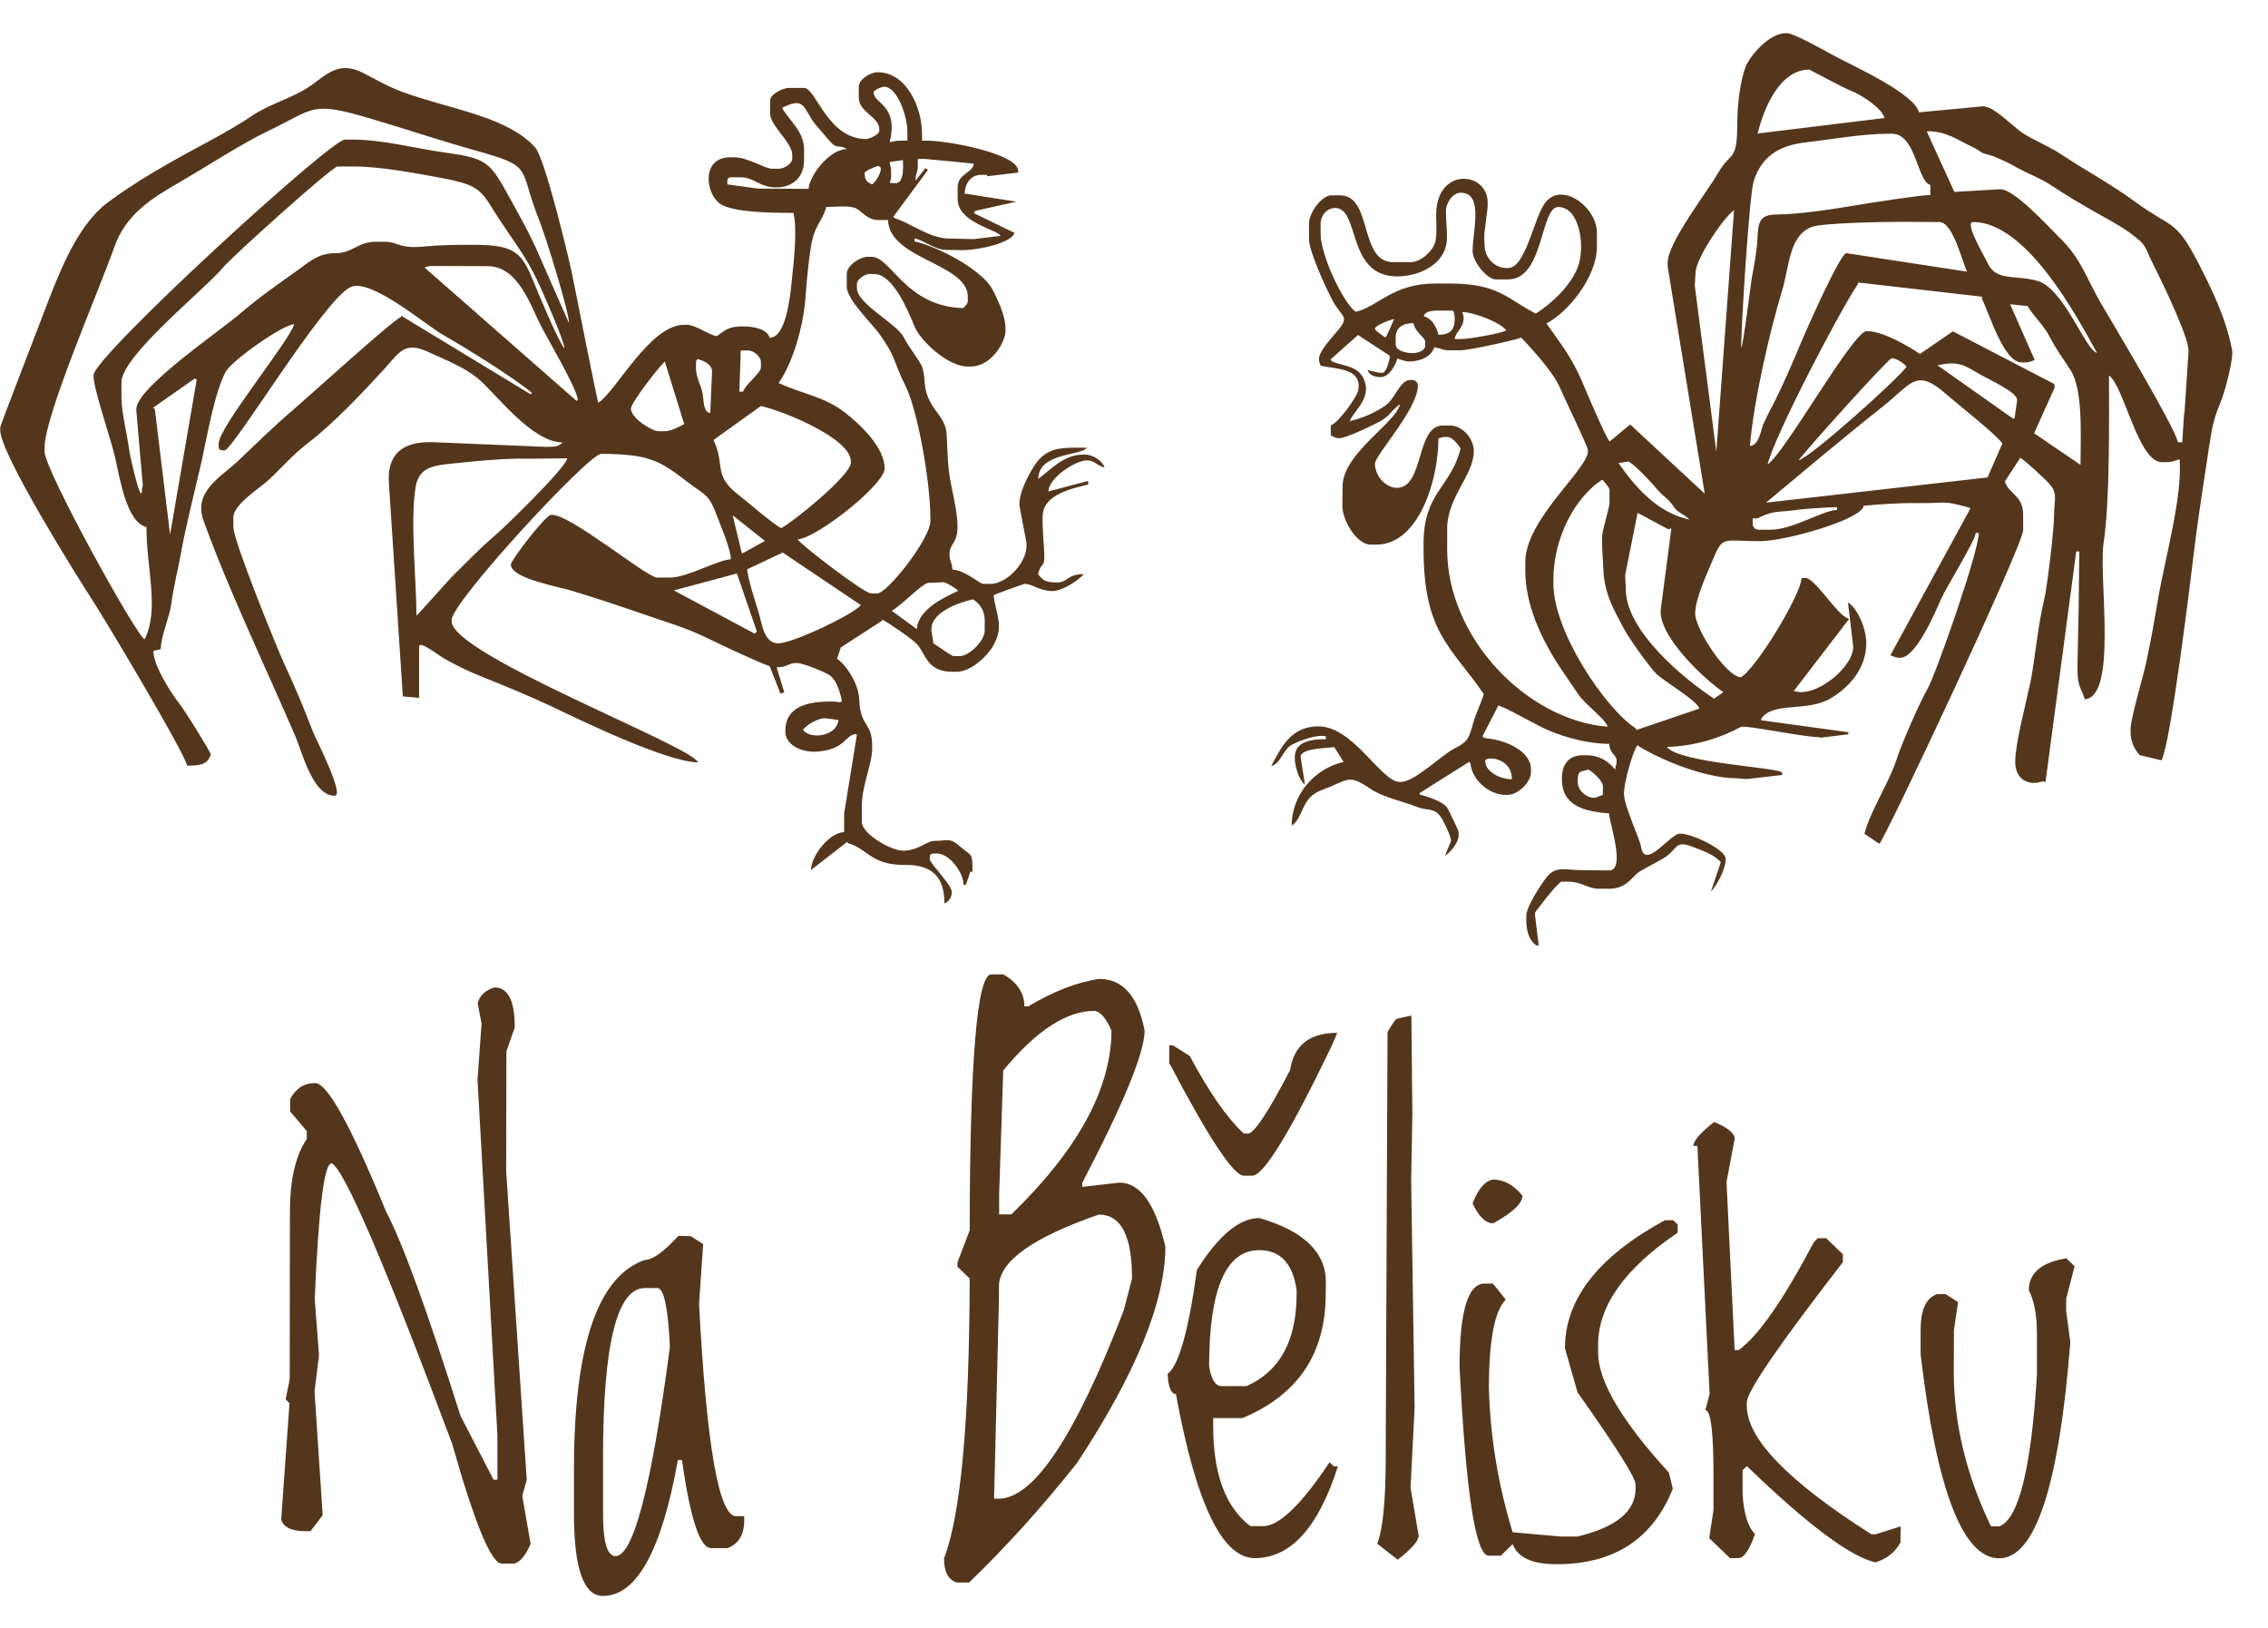 <svg width="85" height="61" viewBox="0 0 85 61" fill="none" xmlns="http://www.w3.org/2000/svg">
<path fill-rule="evenodd" clip-rule="evenodd" d="M64.385 6.489C64.873 5.635 65.11 6.123 65.11 4.575C65.11 3.881 65.247 2.821 65.483 2.371C65.712 1.952 66.353 1.243 66.932 1.243C66.953 1.243 66.973 1.243 66.993 1.243C67.283 1.273 68.427 1.921 68.755 2.097C69.479 2.486 71.751 3.507 71.919 4.209L74.351 3.98L74.412 4.003C74.717 4.003 75.541 4.811 75.785 4.971C76.235 5.269 76.753 5.452 77.256 5.787C78.217 6.42 79.132 6.908 80.047 7.579C81.412 8.578 81.526 8.189 82.388 9.851C82.891 10.835 83.41 11.872 83.654 13.107C83.715 13.428 83.402 14.61 83.265 14.953C82.983 15.662 82.922 15.875 82.792 16.737C82.609 17.987 82.38 19.36 82.228 20.664C82.075 21.914 81.351 27.862 81.008 28.487L80.184 28.289C80.001 28.075 79.841 27.801 79.849 27.374V27.32C79.849 26.924 80.314 25.384 80.428 24.85C80.611 24.019 80.764 23.127 80.901 22.318C81.138 20.961 81.801 18.575 81.687 17.21C81.488 17.255 81.427 17.316 81.191 17.316H81.023C80.131 17.316 79.605 14.465 79.041 14.068C79.041 15.852 79.079 18.742 78.835 20.374C78.652 21.655 79.369 26.1 78.133 26.2C78.019 25.795 77.859 25.757 77.859 25.079V24.972L77.905 22.738L77.927 20.664H77.813L76.662 29.295L76.578 29.28C76.349 29.295 76.456 29.333 76.242 29.333C75.739 29.333 75.526 28.96 75.526 28.533C75.526 27.854 75.945 26.291 76.105 25.521C76.28 24.606 76.38 23.401 76.608 22.486C76.723 22.021 76.982 19.825 76.982 19.329C76.982 18.605 77.173 18.468 76.669 17.987C76.448 17.774 75.937 17.294 75.716 17.149L75.137 18.041C75.289 18.521 75.823 18.559 75.823 19.276V19.863C75.815 20.45 70.63 31.476 70.432 31.613L69.875 31.24C70.081 30.416 70.806 29.303 71.065 28.495C71.256 27.892 71.942 26.322 72.247 25.795C72.559 25.239 74.161 20.671 74.161 19.97H74.046C74.023 20.275 72.971 21.945 72.75 22.44C72.521 22.959 71.805 24.644 71.217 24.644C71.065 24.644 71.065 24.621 70.943 24.591L70.851 24.545L73.848 19.047L73.772 19.009C72.75 18.742 73.063 18.857 71.896 18.849C71.057 18.841 70.501 18.895 69.845 18.948C69.799 19.459 66.909 20.275 65.971 20.275C64.507 20.282 64.591 20.023 64.149 21.076C63.974 21.487 63.531 22.463 63.531 22.982C63.531 23.561 64.675 25.33 65.239 25.376C65.773 25.109 67.496 22.303 67.519 21.655H67.679C68.015 21.663 68.884 23.066 69.227 23.149L69.296 23.195L67.23 25.887C68.061 26.184 69.555 24.919 69.448 24.164L69.258 22.57C69.616 22.784 69.952 23.569 69.944 24.11C69.944 25.079 69.25 25.788 68.602 26.169C67.71 26.688 66.459 26.276 66.01 26.924L66.002 26.985L69.273 27.435V27.511L68.228 27.641L68.167 27.618C67.588 27.618 65.4 27.153 65.239 27.236C64.538 27.625 63.531 27.961 62.472 27.984C62.937 28.594 66.627 28.746 66.787 28.945L66.795 29.036L65.461 29.189L65.072 29.158C63.859 29.158 62.106 28.411 61.366 27.923C61.168 28.205 60.863 29.341 60.863 29.738C60.863 30.203 61.457 31.415 61.503 31.728C61.656 32.627 62.586 31.232 62.967 31.232C63.417 31.232 64.675 31.827 64.675 32.185C64.675 32.597 64.317 33.199 64.119 33.413L64.492 32.307C64.263 32.017 63.753 31.85 63.394 31.712C62.777 31.476 62.868 31.819 62.395 32.124C62.174 32.269 61.465 32.62 61.358 32.719C61.084 32.978 60.87 33.298 60.306 33.298H59.917C59.498 33.298 59.292 33.032 58.751 33.032H58.529C58.4 33.032 57.531 34.168 57.531 34.198V34.305L57.668 35.418L57.584 35.426C57.34 35.266 57.203 34.915 57.203 34.518V34.305C57.203 33.985 57.706 33.222 57.874 32.986C58.293 32.391 58.537 32.605 59.368 32.605L60.306 32.612C60.947 32.612 60.306 30.79 60.306 30.477C59.338 30.401 58.537 30.172 58.537 29.196V29.15C58.537 28.647 58.789 28.296 59.315 28.296H59.422C59.986 28.296 60.276 28.54 60.535 28.83C60.55 28.609 60.588 28.708 60.588 28.51C60.588 28.266 60.321 28.251 60.314 27.869C59.49 27.869 58.644 27.618 58.057 27.374C57.607 27.191 56.516 26.543 56.272 26.482L56.158 26.428L55.556 27.595L55.662 27.656C56.425 27.717 57.378 28.136 57.378 28.823V28.929C57.378 29.311 56.89 29.783 56.494 29.783H56.433C55.784 29.783 55.159 29.196 55.113 28.609L55.068 28.54L53.192 29.722L53.222 29.776C53.512 29.837 54.038 30.035 54.206 30.218C54.267 30.279 54.664 31.118 54.664 31.163V31.323C54.664 31.575 54.336 31.956 54.16 32.063C54.206 31.895 54.381 31.552 54.381 31.484C54.381 31.339 54.084 30.721 54.008 30.622C53.741 30.241 53.527 30.393 53.131 30.241C52.506 29.997 51.819 29.875 51.324 29.532C50.508 28.967 50.493 29.257 49.555 29.593C48.731 29.89 48.891 30.599 48.411 30.935C48.411 29.715 49.326 28.777 50.355 28.548L50.005 27.991C49.669 28.037 48.686 28.037 48.747 28.388L48.907 29.394C48.701 29.257 48.525 28.731 48.525 28.388C48.525 27.793 49.097 27.694 49.692 27.694V27.587C49.357 27.511 48.754 27.732 48.449 27.885C48.076 28.06 48.015 28.609 47.641 28.701C47.999 28.06 48.342 27.214 49.41 27.214C50.721 27.214 51.766 29.295 52.452 29.295H52.506C53.017 29.295 54.023 28.296 54.481 28.06C54.961 27.808 55.037 27.732 55.197 27.145C55.335 26.649 55.518 26.337 55.609 26.001C54.366 24.202 53.344 23.706 53.352 20.519V20.359C53.352 18.437 54.389 18.254 54.74 16.798C54.656 16.668 54.435 16.371 54.244 16.371H54.191C54.038 16.371 54.038 16.394 53.909 16.424C53.909 18.018 53.154 20.412 51.583 20.404H51.362C50.843 20.404 50.31 19.489 50.31 18.971L50.317 18.224C50.317 16.996 52.3 15.86 52.475 15.143C52.056 15.433 52.163 15.593 51.461 15.921C51.24 16.028 50.432 16.417 50.203 16.417C50.035 16.417 49.982 16.363 49.875 16.31V15.936C50.127 15.868 50.859 14.907 50.912 14.587C51.026 13.778 50.058 13.832 49.494 13.702C49.463 13.58 49.433 13.58 49.433 13.435C49.433 13.161 49.951 12.604 50.127 12.398C50.584 11.857 50.317 11.895 49.997 11.361C49.784 10.995 49.059 9.44 49.059 8.967V8.38C49.059 7.945 49.562 7.312 49.89 7.32H50.226C51.446 7.32 50.927 9.821 52.208 9.821H52.872C53.268 9.821 53.749 9.363 53.802 9.013C53.901 8.418 53.726 7.976 53.924 7.419C54.305 6.321 55.754 6.557 55.754 7.594V7.755L55.624 8.814L55.64 9.188C55.64 9.63 55.99 10.042 56.471 10.042H56.524C57.172 10.042 57.492 8.174 57.889 7.625C58.507 6.756 59.849 7.755 59.849 8.715V9.249C59.849 10.393 58.735 11.727 57.958 12.116C58.453 12.833 58.88 13.344 59.261 14.221C59.399 14.541 60.199 16.447 60.329 16.539L61.046 15.944L61.099 15.906L63.89 18.498L62.502 9.996V9.836C62.502 9.081 64.012 7.152 64.385 6.489ZM67.176 25.864L67.222 25.895L67.23 25.887C67.214 25.877 67.197 25.869 67.176 25.864ZM56.661 29.196C56.661 28.357 55.662 28.334 55.662 28.502C55.662 28.899 56.181 29.189 56.661 29.196ZM62.639 19.802L62.517 19.825L61.374 19.215L60.908 21.541L60.931 22.074C60.931 23.66 63.165 25.475 64.241 26.177L64.591 25.933C63.913 25.483 62.067 23.775 62.25 22.776L62.639 19.802ZM65.689 19.421V19.634C65.689 19.756 65.781 19.848 65.91 19.848H66.353C67.184 19.848 68.32 19.116 68.846 19.108V19.002C68.549 19.002 67.596 19.062 67.252 19.116C67.062 19.146 66.696 19.162 66.505 19.192C66.185 19.245 65.888 19.421 65.857 19.421H65.689ZM62.06 25.231C61.747 24.896 61.069 23.942 60.847 23.531C60.504 22.867 60.146 22.311 60.093 21.381C60.077 20.992 60.016 20.328 60.054 20.008C60.1 19.695 60.321 19.024 60.321 18.826V18.346C60.321 18.277 60.1 18.01 60.047 17.972C59.056 18.613 58.217 20.107 58.217 21.747V21.853C58.209 23.653 60.161 26.55 61.305 27.29L61.328 27.351L63.684 26.55C63.661 26.283 62.319 25.498 62.06 25.231ZM62.159 18.392C61.923 18.109 61.32 17.461 61.046 17.294L60.657 17.347C61.274 18.224 62.075 19.192 63.31 19.467C63.165 19.276 62.876 19.23 62.716 18.971C62.563 18.719 62.35 18.605 62.159 18.392ZM74.489 17.888L75.045 16.615C74.794 16.256 73.383 15.159 72.933 14.762C71.797 13.763 71.629 14.396 70.569 15.227C69.075 16.409 67.641 17.621 66.185 18.834L74.489 17.888ZM69.959 12.406C70.6 12.406 71.545 12.993 71.957 13.26L73.192 12.414L76.99 14.388L77.005 14.518L76.235 16.234L77.973 17.416C77.981 16.234 78.065 14.571 77.592 13.855C77.317 13.435 77.066 13.092 76.822 12.627C76.624 12.223 76.197 11.826 75.991 11.468L75.335 11.399L76.258 13.489L76.158 13.527C76.036 13.557 76.029 13.58 75.884 13.58H75.77C75.091 13.58 74.55 11.727 74.275 11.186L74.29 11.117L69.639 10.584L69.631 10.645C68.991 11.567 66.513 16.302 66.246 17.4C66.886 16.988 69.456 12.398 69.959 12.406ZM77.173 8.891C77.988 9.668 78.171 10.385 78.743 11.369C79.224 12.192 81.481 15.951 81.626 16.569H81.786L81.854 15.509L81.87 15.456L82.022 13.168C82.06 12.673 80.977 10.461 80.741 9.989C80.329 9.196 80.535 9.249 79.803 8.708C79.445 8.441 78.781 8.098 78.362 7.854C77.92 7.602 77.394 7.289 76.974 7.007C76.471 6.664 76.006 6.519 75.472 6.214C75.205 6.062 75.015 5.986 74.733 5.864C74.603 5.81 74.435 5.787 74.313 5.734C74.206 5.688 74.107 5.581 73.94 5.513C73.406 5.269 72.948 4.903 72.209 4.918L73.246 7.19L74.954 7.091C75.48 7.061 76.807 8.532 77.173 8.891ZM49.86 13.473L49.928 13.542C50.363 13.74 50.996 13.679 51.171 14.373C51.331 14.998 50.668 15.479 50.592 15.776C51.08 15.669 51.568 15.441 51.919 15.197C52.292 14.937 52.468 14.236 52.856 14.236H52.917C53.047 14.236 53.139 14.327 53.139 14.449C53.139 15.326 51.53 17.057 51.53 17.37C51.53 17.82 51.919 18.277 52.353 18.277C53.383 18.277 53.055 15.936 54.076 15.944H54.351C54.808 15.944 55.235 16.424 55.235 16.905C55.235 17.812 54.237 18.605 54.237 19.825V20.572C54.229 23.881 57.21 26.985 60.253 27.229C60.176 26.947 59.406 26.39 59.17 26.039C58.85 25.567 58.598 25.216 58.278 24.713C57.767 23.881 57.165 22.662 57.165 21.373V21.053C57.165 19.383 59.749 17.4 59.498 16.805C59.178 16.02 58.781 15.25 58.453 14.503C58.148 13.801 57.012 12.658 57.012 12.65C56.821 12.734 55.075 13.123 54.747 13.123H54.305C54.023 13.123 54.008 13.039 53.749 13.016C53.657 13.344 53.238 13.55 52.803 13.542C52.643 13.542 52.521 13.473 52.368 13.435C52.3 13.687 52.056 14.129 51.751 14.129C51.522 14.129 51.309 14.053 51.255 13.862C51.431 13.9 51.598 13.969 51.812 13.969C51.941 13.969 52.086 13.519 52.086 13.329L50.897 12.551L49.86 13.473ZM52.307 12.909C52.307 13.13 52.673 13.229 52.917 13.229H52.971C53.139 13.229 53.413 13.13 53.413 12.963V12.802C53.413 12.635 53.062 12.497 52.971 12.108C52.559 12.108 52.307 12.284 52.307 12.642V12.909ZM51.919 12.642C51.964 12.642 52.201 12.047 52.254 11.948C52.102 11.986 51.53 12.185 51.53 12.322C51.53 12.383 51.911 12.642 51.919 12.642ZM54.023 11.636C53.749 11.636 53.421 11.628 53.36 11.849C53.657 11.925 53.84 12.238 53.909 12.543C54.343 12.543 54.519 12.36 54.519 11.956V11.903C54.519 11.758 54.496 11.758 54.465 11.636H54.023ZM54.519 12.703H54.74C55.083 12.703 56.242 12.49 56.455 12.383C56.265 12.101 55.281 11.704 54.801 11.689C54.839 11.834 54.854 11.788 54.854 11.903C54.854 12.299 54.549 12.429 54.519 12.703ZM71.454 13.74C71.37 13.626 71.08 13.42 70.897 13.42C70.783 13.42 67.657 16.889 67.405 17.248C67.855 17.141 71.134 14.198 71.454 13.74ZM66.093 15.875C66.215 15.601 66.398 15.258 66.543 14.976C66.78 14.503 67.191 13.58 67.382 13.115C67.542 12.703 68.953 9.493 69.197 9.485L73.726 10.179C73.513 9.752 73.2 8.319 72.674 8.319L71.294 8.311C70.615 8.311 68.305 8.349 67.901 8.502C67.039 8.83 67.069 9.981 66.787 10.896C66.322 12.436 65.735 14.968 65.583 16.706C65.926 16.699 65.987 16.127 66.093 15.875ZM74.496 9.867C74.832 10.553 75.518 10.286 76.357 10.523C77.348 10.797 78.149 13.107 78.591 13.222C77.813 11.803 75.937 8.319 73.947 8.319C73.604 8.319 74.382 9.615 74.496 9.867ZM63.516 10.698L64.324 16.927L64.988 7.877C64.637 8.098 63.547 9.684 63.547 10.217L63.516 10.698ZM53.947 9.699C53.642 10.073 53.039 10.355 52.361 10.355C50.455 10.355 50.981 7.8 50.043 7.793C49.723 7.793 49.494 8.075 49.494 8.38V8.753C49.486 9.554 50.363 11.392 50.813 11.681C51.636 11.498 52.185 10.622 53.802 10.622H54.359C56.173 10.629 56.486 11.201 57.561 11.75C58.163 11.361 58.857 10.713 59.132 10.012C59.422 9.264 59.216 7.755 58.4 7.755C57.721 7.755 57.874 10.469 56.516 10.469H56.067C55.716 10.469 55.19 9.79 55.19 9.402C55.19 8.662 55.617 7.221 54.747 7.221C54.45 7.221 54.191 7.594 54.191 7.907C54.191 8.692 54.374 9.18 53.947 9.699ZM65.674 10.301C65.758 9.859 65.842 9.402 65.865 8.936C65.895 8.334 65.933 8.037 66.589 8.037C67.451 8.029 68.678 7.838 69.494 7.701C70.089 7.602 71.934 7.312 72.346 7.305V6.931C71.85 6.801 71.812 5.01 70.905 5.01H70.798C69.792 5.01 68.648 5.223 67.702 5.33C66.62 5.452 66.017 5.894 65.727 6.779C65.56 7.289 65.255 12.2 65.255 13.039C65.346 12.886 65.598 10.721 65.674 10.301ZM75.457 15.692L75.503 15.662L75.594 15.021V14.968C75.594 14.701 74.519 14.205 74.267 14.06C73.65 13.717 73.452 13.496 72.613 13.687L75.457 15.692ZM70.63 4.422C70.524 4.041 69.761 3.553 69.372 3.401C69.136 3.317 67.817 2.608 67.809 2.608C66.681 2.608 66.093 4.102 65.872 5.002L70.63 4.422ZM59.742 29.89C59.849 29.89 59.925 29.821 60.07 29.783L60.077 29.463C60.077 29.265 59.704 28.922 59.521 28.83C59.292 28.929 59.132 28.838 59.132 29.196V29.303C59.132 29.608 59.437 29.89 59.742 29.89ZM1.67 11.643C2.196 10.263 2.814 8.662 3.828 7.755C4.148 7.472 5.231 6.756 5.642 6.519C6.298 6.13 6.916 5.78 7.594 5.421C8.326 5.025 8.845 4.743 9.516 4.293C10.118 3.896 10.927 3.683 11.552 3.271C12.192 2.859 12.657 2.226 13.633 2.745C14.533 3.21 14.64 3.317 15.768 3.675C17.278 4.148 19.116 4.483 20.054 5.52C20.412 5.917 21.251 9.394 21.419 10.164C21.525 10.652 22.379 15.029 22.425 15.09C23.081 14.671 24.362 12.169 25.635 12.169H25.75C26.062 12.169 26.512 12.52 26.855 12.597C27.198 12.375 27.275 12.215 27.907 12.23C28.273 12.238 28.761 12.337 28.845 12.658C29.455 12.642 29.615 11.125 29.669 10.568C29.76 9.737 29.882 8.578 29.737 7.976C28.891 7.976 27.458 7.96 26.985 7.633C26.443 7.259 26.268 5.894 27.366 5.894H27.534C27.999 5.894 28.693 6.321 28.914 6.321H29.188C29.402 6.321 29.692 6.123 29.692 5.947V5.795C29.692 5.337 28.861 4.712 28.861 4.247V3.767C28.861 3.538 29.333 3.286 29.585 3.294H30.134C30.584 3.294 31.011 5.208 32.46 5.208C32.574 5.208 32.955 5.048 32.955 4.895V4.842C32.955 4.384 32.185 4.194 32.185 3.668V3.241C32.185 2.997 32.589 2.707 32.902 2.707C33.962 2.714 34.564 4.003 34.556 5.055V5.269H34.724C35.555 5.269 38.14 5.764 38.155 6.39L38.163 6.466L36.996 6.603L36.989 6.55H36.768C36.409 6.55 36.188 6.84 36.158 7.183L36.15 7.251L38.087 7.556L36.554 7.899L36.493 7.983L38.018 8.723C37.934 9.097 36.669 9.371 36.104 9.371L35.441 9.363C35.052 9.363 34.541 8.959 34.274 8.936V9.043C35.205 9.257 36.829 10.126 37.202 10.858C37.408 11.255 37.828 12.086 37.637 12.658C37.477 13.123 37.019 13.733 36.371 13.733H36.264C35.525 13.733 34.503 12.78 34.274 12.23C34.046 11.666 33.466 10.271 32.78 10.271L32.612 10.263C32.399 10.263 32.116 10.469 32.116 10.637V10.797C32.116 11.384 33.603 12.116 33.863 12.627C34.053 13.001 34.457 13.496 34.549 13.725C34.724 14.19 34.549 14.495 34.884 15.098C35.09 15.471 35.456 15.761 35.479 16.279C35.51 16.874 35.51 17.362 35.601 17.919C35.677 18.369 35.815 18.872 35.868 19.421C35.975 20.382 35.586 20.313 35.586 20.755C35.578 21.045 35.685 21.037 35.693 21.342C36.15 21.35 36.714 21.876 36.852 21.876H37.134C37.736 21.876 38.59 21.015 38.46 20.282L38.209 18.956C38.155 18.445 38.666 17.553 38.887 17.278C39.33 16.752 39.802 16.767 40.74 16.775C40.489 17.088 38.933 16.95 38.91 17.942C39.337 17.637 39.856 17.034 40.573 17.034H40.679C40.977 17.034 41.335 17.286 41.396 17.515C41.114 17.454 41.03 17.248 40.733 17.248C40.321 17.248 39.307 17.888 39.292 18.414L40.778 18.018L40.786 18.155C40.153 18.3 39.17 18.536 39.086 19.23C39.048 19.535 39.101 20.138 39.124 20.488C39.185 21.388 39.055 20.961 38.903 21.503C39.07 21.747 39.208 21.823 39.619 21.823C40.024 21.823 39.993 21.51 40.618 21.51C40.458 21.708 39.841 22.143 39.452 22.143C38.948 22.143 38.697 21.876 38.399 21.876C38.361 21.876 37.34 22.25 37.24 22.296C37.301 22.989 37.667 23.432 37.218 24.202C37.012 24.568 36.394 25.17 35.853 25.17H35.685C34.739 25.17 34.694 24.499 34.373 24.141C34.198 23.942 33.291 23.325 33.031 23.195L33.07 23.249L31.514 24.255L31.369 24.682C31.72 24.911 32.177 25.628 32.2 26.177C32.246 27.305 32.696 27.015 32.688 27.984V28.037C32.688 28.624 32.307 29.417 32.299 30.165V30.805C32.299 31.217 33.359 31.872 33.847 31.872C34.427 31.872 34.747 31.499 35.006 31.506C35.548 31.506 35.578 31.362 35.998 31.728C36.425 32.101 36.447 31.911 36.447 32.673L36.371 32.65L36.203 33.146L36.112 33.154C36.112 32.688 35.586 31.987 35.121 31.979H35.006C34.884 31.979 34.846 32.017 34.846 32.139V32.193C34.846 32.345 35.67 33.146 35.67 33.42C35.67 33.626 35.555 33.786 35.395 33.847C35.395 32.871 34.953 32.391 33.901 32.406C32.643 32.414 32.505 31.789 31.796 31.598L31.75 31.545L30.393 32.597C30.401 32.063 31.087 31.186 31.636 31.179V30.485L32.116 27.519L32.033 27.503C31.628 27.61 31.651 28.083 30.622 28.159C30.081 28.205 29.425 27.93 29.432 27.397C29.432 26.482 30.233 26.276 31.201 26.283C31.529 26.283 31.636 26.466 31.453 25.879C31.369 25.635 31.301 25.49 31.133 25.33C31.003 25.208 30.096 24.842 29.875 24.842H29.821C29.562 24.842 29.509 25.002 29.105 25.002L29.394 25.94L29.249 25.986L28.845 24.957C28.517 24.865 26.947 24.125 26.52 23.912C25.612 23.477 25.048 23.34 24.049 22.989C23.165 22.684 22.433 22.44 21.487 22.151C20.961 21.983 19.146 21.678 19.146 21.152C19.146 20.992 20.45 19.291 20.648 19.291H20.702C21.396 19.291 24.255 21.64 24.621 21.64H25.124C25.742 21.64 26.87 20.992 27.389 20.953C27.397 20.587 26.992 19.657 26.855 19.291C26.581 18.536 26.436 18.559 25.856 18.125C24.758 17.294 24.43 17.011 22.532 17.004C22.059 17.004 16.935 22.547 16.927 23.226V23.279C16.927 24.522 25.933 27.953 26.161 28.563C24.987 28.556 21.708 26.962 20.687 26.474C19.878 26.093 18.887 25.681 18.041 25.346C17.598 25.17 17.171 24.964 16.744 24.728C16.432 24.568 15.707 23.958 15.707 24.232V26.146L15.097 26.093L14.579 18.163C14.48 17.004 15.097 16.516 16.279 16.569L20.481 16.744L20.702 16.737C20.892 16.737 20.992 16.661 21.091 16.577C19.916 16.577 18.559 14.709 17.896 14.167C17.354 13.733 16.722 13.496 16.043 13.184C15.158 12.772 14.968 13.207 14.388 13.839C13.595 14.709 12.482 15.883 11.552 16.592C10.995 17.011 10.583 17.499 10.095 17.957C9.768 18.27 8.746 18.895 8.746 19.383V19.749C8.746 20.26 10.393 24.316 10.675 24.919C11.071 25.765 11.369 26.482 11.727 27.412C11.842 27.702 12.932 29.814 12.543 29.814C11.704 29.814 11.323 28.151 11.033 27.496C10.637 26.581 10.256 25.742 9.859 24.85C9.119 23.18 8.25 21.243 7.625 19.497C7.228 18.399 8.326 17.843 8.929 17.263C9.531 16.691 10.278 15.959 10.896 15.433C11.422 14.991 14.77 11.948 15.014 11.887L15.044 11.834L19.894 14.777L19.932 14.716C19.23 14.129 17.461 13.039 16.6 12.543C15.967 12.185 13.877 10.393 13.13 10.759C12.108 11.262 8.723 16.882 8.418 16.874H8.365C8.235 16.874 8.197 16.844 8.197 16.722V16.615C8.197 16.005 10.85 12.772 11.026 12.147C10.606 12.154 8.685 13.511 8.456 13.931C8.029 14.747 7.77 16.317 7.549 17.316C7.282 18.475 6.969 19.672 6.763 20.824C6.657 21.403 6.496 22.021 6.42 22.623C6.359 23.119 6.039 23.782 6.024 24.324L5.749 24.385C5.749 24.972 6.451 26.017 6.748 26.398C6.901 26.588 7.854 28.098 7.899 28.266C7.8 28.624 7.511 28.693 7.015 28.685C6.885 28.144 3.934 23.203 3.439 22.448C2.867 21.564 0.008 16.996 0.008 16.119V16.012C0.008 15.944 1.494 12.116 1.67 11.643ZM36.905 23.63V23.256C36.905 22.86 36.714 22.616 36.463 22.456C35.891 22.585 34.8 22.974 34.915 23.683L34.983 24.103C35.113 24.179 35.654 24.583 35.746 24.583H35.967C36.333 24.583 36.905 23.996 36.905 23.63ZM35.914 22.135C35.853 22.067 35.471 21.815 35.357 21.815L34.808 21.838C34.587 21.823 33.786 22.692 33.42 22.883L34.358 23.569C34.427 22.829 35.327 22.41 35.914 22.135ZM28.289 23.744L28.365 23.66L27.618 21.487L25.254 22.12L28.289 23.744ZM28.418 22.898C28.556 23.325 28.609 24.103 29.166 24.103C29.73 24.103 32.04 22.989 32.261 22.669L29.333 20.702L28.007 21.327C28.007 21.617 28.312 22.57 28.418 22.898ZM27.793 20.687L27.816 20.74L28.67 20.267L27.458 19.306L27.793 20.687ZM1.67 16.92C1.67 17.606 5.139 23.874 5.421 23.95C5.986 22.829 5.482 21.274 5.49 19.749C4.735 19.558 4.499 17.942 4.308 17.11C4.156 16.47 3.5 14.533 3.507 14.106V14.053C3.507 13.367 12.383 5.231 12.924 5.231H13.26C14.35 5.238 15.54 5.551 16.546 5.696C18.071 5.909 18.308 5.986 18.918 7.084C19.352 7.869 19.833 8.7 20.191 9.531C20.298 9.768 21.312 12.093 21.327 12.108C21.319 11.643 20.412 8.738 20.206 8.243C19.398 6.222 20.054 6.26 17.781 5.627C16.455 5.254 15.166 4.819 13.87 4.438C11.605 3.767 11.811 4.072 10.012 4.926C9.112 5.353 7.747 6.237 6.801 6.786C5.696 7.419 4.705 8.021 4.27 9.295C3.767 10.744 1.677 15.547 1.67 16.76V16.92ZM27.625 18.498C27.991 18.78 28.944 19.619 29.28 19.787C29.715 19.566 31.888 17.804 31.888 17.339V17.286C31.888 16.424 29.356 15.395 28.517 15.212L26.741 16.485C27.183 17.438 26.733 17.789 27.625 18.498ZM24.697 16.157H24.857C25.155 16.165 25.429 15.997 25.643 15.89L24.918 13.55C24.751 13.664 23.645 15.09 23.645 15.311C23.645 15.654 24.415 16.157 24.697 16.157ZM7.373 14.221L7.297 14.182L5.734 15.28L5.803 15.326L6.374 20.031L7.373 14.221ZM26.085 13.611V13.816C26.085 14.106 26.245 14.396 26.314 14.655C26.39 14.96 26.329 15.441 26.619 15.471L26.687 13.923C26.703 13.656 26.344 13.504 26.138 13.45C26.1 13.511 26.085 13.504 26.085 13.611ZM27.709 14.671H27.854C27.93 14.404 28.517 13.977 28.517 13.771V13.557C28.517 13.382 28.273 13.13 28.022 13.13H27.763L27.709 14.671ZM20.275 12.208C19.878 11.445 19.421 9.973 18.285 9.973L16.18 9.966C16.096 9.966 15.974 9.996 15.906 10.019L21.609 15.021L21.655 14.976C21.617 14.541 20.511 12.68 20.275 12.208ZM32.505 9.623H32.673C33.39 9.623 33.946 11.491 36.104 11.544C36.181 11.438 36.264 11.407 36.272 11.277V11.117C36.272 9.867 33.314 9.714 33.283 8.243H32.902C32.536 8.243 32.353 7.968 32.109 7.823C31.872 7.678 31.301 7.755 30.965 7.755C30.82 8.326 30.523 8.387 30.386 9.28C30.302 9.79 30.218 10.675 30.187 11.163C30.096 12.314 29.692 13.626 29.181 14.35C30.088 14.77 30.881 14.846 31.674 15.463C32.177 15.852 33.161 16.744 33.153 17.553C33.153 18.163 30.569 20.191 29.89 20.206C30.058 20.45 32.391 22.235 32.65 22.235H32.871C33.26 22.235 34.869 20.176 34.869 19.528V19.421C34.869 18.041 34.389 15.364 33.939 14.465C33.474 13.542 33.603 13.405 32.948 12.497C32.673 12.116 31.728 11.216 31.735 10.736V10.263C31.735 9.943 32.238 9.623 32.505 9.623ZM4.552 14.899C4.552 15.425 4.766 16.279 4.842 16.859C4.857 17.027 5.322 19.101 5.322 18.308L5.353 18.193L5.109 15.38V15.326C5.109 14.51 8.372 12.314 9.074 11.689C9.661 11.171 10.591 10.53 11.247 10.057C11.613 9.79 11.964 9.478 12.589 9.485C13.206 9.485 13.42 9.058 14.083 9.058H14.411C14.953 9.058 14.914 9.333 15.921 9.234C16.462 9.18 17.049 9.173 17.621 9.173H17.789C19.352 9.173 19.566 9.501 20.016 10.599C20.199 11.049 20.938 12.818 21.159 13.062C21.129 12.719 20.313 10.873 20.13 10.492C19.695 9.585 19.245 9.028 18.719 8.227C18.018 7.152 18.086 6.962 16.569 6.672C15.654 6.504 14.274 6.237 13.26 6.237H12.65C12.452 6.237 8.67 9.638 8.349 10.034C7.709 10.812 4.56 13.329 4.552 14.312V14.899ZM32.681 6.908C32.864 6.794 33.176 6.222 32.902 6.222C32.848 6.222 32.406 6.405 32.406 6.481C32.406 6.756 32.49 6.817 32.681 6.908ZM34.396 6.222C34.396 6.489 34.305 6.504 34.312 6.771L34.686 6.298L34.778 6.367L33.474 8.128L33.565 8.189C34.053 8.319 34.839 8.936 35.555 8.936L36.493 8.959L37.492 8.837C37.423 8.609 35.883 8.357 35.891 7.45V7.023C35.891 6.496 36.463 6.489 36.493 6.13L34.671 5.955H34.396V6.222ZM33.565 6.862C33.809 6.862 33.84 6.519 33.847 6.275L33.84 6.001L33.344 6.069C33.359 6.23 33.397 6.252 33.397 6.435V6.596C33.397 6.733 33.375 6.74 33.344 6.855L33.565 6.862ZM17.004 21.541C17.476 21.083 17.987 20.542 18.475 20.13C18.864 19.81 21.236 17.499 21.258 17.172L19.711 17.187C19.078 17.164 17.919 17.263 17.24 17.339C16.386 17.431 15.715 17.416 15.578 18.239C15.364 19.482 15.608 21.808 15.608 23.066C15.646 23.058 16.821 21.716 17.004 21.541ZM27.259 6.908L28.418 7.068H28.807L30.302 7.076C30.347 6.55 31.102 5.581 31.743 5.589C31.384 5.368 31.407 5.665 31.026 5.208C30.866 5.002 30.691 4.827 30.53 4.621C30.096 4.056 30.18 3.599 29.31 4.041C29.554 4.491 30.134 4.918 30.134 5.581V6.008C30.134 6.641 29.707 7.023 29.082 7.023C28.456 7.015 28.258 6.641 27.755 6.641H27.427C27.236 6.641 27.259 6.74 27.259 6.908ZM32.742 3.462C32.742 3.889 33.687 3.927 33.344 5.322C33.519 5.307 33.542 5.269 33.733 5.269H34.007V4.949C34.015 4.384 33.634 3.248 33.131 3.248C33.039 3.248 32.742 3.378 32.742 3.462ZM31.423 26.977L30.988 26.916C30.683 26.87 30.218 27.168 30.096 27.343C30.363 27.724 31.369 27.587 31.423 26.977ZM77.439 47.145L77.752 47.443L77.439 48.648L77.432 49.097L77.592 50.294C77.165 55.688 76.275 58.385 74.923 58.385C73.561 58.38 72.58 55.83 71.98 50.737V49.837C71.98 49.069 72.188 48.62 72.605 48.487H72.918L73.383 48.785L73.23 49.837L73.223 51.339C73.218 53.301 73.683 55.251 74.618 57.188H74.931C75.658 56.913 76.128 55.014 76.341 51.492V49.989C76.341 49.283 76.24 48.734 76.036 48.343C76.036 47.697 76.504 47.298 77.439 47.145ZM64.241 42.037C64.713 42.23 64.973 42.431 65.018 42.639L64.706 44.286L65.011 50.584H65.163C65.9 50.05 66.838 48.703 67.977 46.543L68.129 46.391H68.442L69.067 46.993V47.29C66.673 50.381 65.473 52.13 65.468 52.536V52.681C65.468 53.906 67.024 55.507 70.135 57.485H70.295L71.233 57.188L71.225 57.79C71.032 58.151 70.722 58.4 70.295 58.537C69.359 58.334 67.751 57.132 65.468 54.931L65.308 55.083V55.983C65.354 56.71 65.509 57.208 65.773 57.477C65.565 58.077 65.356 58.377 65.148 58.377H64.835L64.058 57.63L64.218 56.578V55.38C64.223 53.682 64.121 52.834 63.913 52.834L64.073 52.231L63.615 42.936H63.463C63.463 42.748 63.722 42.448 64.241 42.037ZM62.708 45.719L62.876 45.88V46.185C60.893 47.527 59.899 48.925 59.894 50.378V50.676C59.894 51.743 60.779 53.243 62.548 55.175L62.693 55.777C61.94 57.668 60.484 58.611 58.324 58.606C57.424 58.606 56.88 58.354 56.692 57.851L56.25 58.285H55.792C55.304 58.285 54.941 55.932 54.702 51.225C54.702 49.136 55.014 48.091 55.64 48.091H55.952L56.433 48.693C56.016 49.105 55.805 50.203 55.8 51.987C55.85 53.838 56.148 55.645 56.692 57.409L58.491 57.569H59.117C60.57 57.223 61.297 56.626 61.297 55.777V55.617C61.297 55.363 60.573 54.214 59.124 52.17L58.651 50.516C58.651 48.675 59.899 47.077 62.395 45.719H62.708ZM55.96 44.194C56.361 44.194 56.727 44.395 57.058 44.797C57.058 45.087 56.692 45.432 55.96 45.834C55.68 45.834 55.423 45.585 55.19 45.087C55.398 44.543 55.655 44.245 55.96 44.194ZM52.353 38.171L52.895 38.049L52.933 41.747L52.887 44.21L53.017 52.742L52.864 55.739L53.169 57.538C53.169 57.726 52.907 58.026 52.384 58.438L51.614 57.836C51.822 57.317 51.929 56.273 51.934 54.702V54.397L52.002 38.666C52.196 38.336 52.312 38.171 52.353 38.171ZM47.199 45.636C48.861 46.118 49.692 46.919 49.692 48.038L49.684 48.487C49.684 50.714 48.645 52.262 46.566 53.131H45.468V53.428C45.468 55.228 45.933 56.478 46.863 57.18H47.336C47.936 57.18 48.767 56.382 49.829 54.786L49.989 54.938H50.142C49.41 57.236 48.37 58.382 47.023 58.377C45.803 58.377 44.82 56.328 44.072 52.231C43.889 52.226 43.785 51.974 43.76 51.476C44.177 51.166 44.543 49.867 44.858 47.58C45.671 46.284 46.451 45.636 47.199 45.636ZM46.619 44.05C46.233 44.05 45.3 42.642 43.821 39.825V39.162L43.966 39.17L44.591 39.566C45.323 40.939 45.999 41.907 46.619 42.471H46.787C47.026 42.431 47.547 41.638 48.35 40.092C48.492 39.162 49.082 38.697 50.119 38.697L49.913 39.177C48.353 42.425 47.359 44.05 46.932 44.05H46.619ZM45.315 51.179C45.392 51.682 45.549 51.934 45.788 51.934H46.718C47.969 51.375 48.594 50.226 48.594 48.487V48.335C48.452 47.339 47.987 46.84 47.199 46.84C45.948 46.835 45.32 48.282 45.315 51.179ZM37.606 36.508C38.13 36.813 38.392 37.212 38.392 37.706H38.537C39.492 37.136 40.379 36.793 41.198 36.676C42.082 36.676 42.649 37.322 42.898 38.613C42.898 39.426 42.12 41.325 40.565 44.309L40.557 44.469L41.953 44.309C42.73 44.309 43.305 45.109 43.676 46.711C43.671 48.764 42.57 51.461 40.374 54.801C39.042 56.478 37.69 57.975 36.318 59.292H35.86C35.54 59.195 35.38 58.895 35.38 58.392C36.01 56.74 36.331 53.243 36.341 47.9L35.883 47.458V47.298L36.341 46.101C36.351 39.706 36.62 36.508 37.149 36.508H37.606ZM37.439 48.198V48.655L37.256 56.151H37.423C38.74 56.156 40.303 53.807 42.113 49.105L42.425 47.908C42.431 46.307 42.016 45.506 41.183 45.506C38.687 46.37 37.439 47.267 37.439 48.198ZM37.599 40.108L37.446 44.759V45.498H37.904C40.4 43.079 41.65 40.784 41.655 38.613C41.462 38.161 41.254 37.914 41.03 37.873C39.978 37.868 38.834 38.613 37.599 40.108ZM25.422 46.307L25.887 46.314L26.352 46.612L26.199 48.861C26.479 54.158 26.942 56.806 27.587 56.806H27.892V56.959C27.892 57.498 27.684 57.846 27.267 58.003H26.649C26.233 58.003 25.869 56.903 25.559 54.702H25.406C24.796 58.102 23.859 59.8 22.593 59.795C21.866 59.795 21.505 58.745 21.51 56.646V54.999C21.52 50.409 22.407 47.811 24.171 47.206C24.456 47.206 24.873 46.906 25.422 46.307ZM22.6 54.549V56.646C22.595 57.749 22.75 58.301 23.066 58.301C23.737 58.301 24.415 55.703 25.101 50.508V50.355C25.03 48.958 24.875 48.259 24.636 48.259H24.171C23.129 48.254 22.605 50.35 22.6 54.549ZM18.529 36.996C19.042 36.996 19.296 37.497 19.291 38.499L18.979 39.391L18.971 43.889L19.741 55.449L19.573 56.044L19.886 57.843C19.688 58.296 19.479 58.542 19.261 58.583H18.803C18.412 58.583 17.792 57.083 16.943 54.084C14.401 47.298 12.896 43.798 12.429 43.584C12.149 43.579 11.938 45.277 11.796 48.678L11.956 50.775L11.788 52.132L12.093 56.768L11.636 57.37H11.468C10.929 57.37 10.619 57.223 10.538 56.928L10.85 52.574L10.705 52.429L10.858 51.675L10.866 45.376C10.871 44.177 11.082 43.277 11.498 42.677V42.38L10.873 41.64V41.183C11.082 40.781 11.394 40.58 11.811 40.58C12.269 40.58 13.153 42.181 14.465 45.384C15.085 46.558 16.015 49.11 17.255 53.039L18.498 55.441H18.643V53.787L17.896 40.451L18.048 38.354L17.903 37.591C17.975 37.301 18.183 37.103 18.529 36.996Z" fill="#54361C"/>
</svg>
